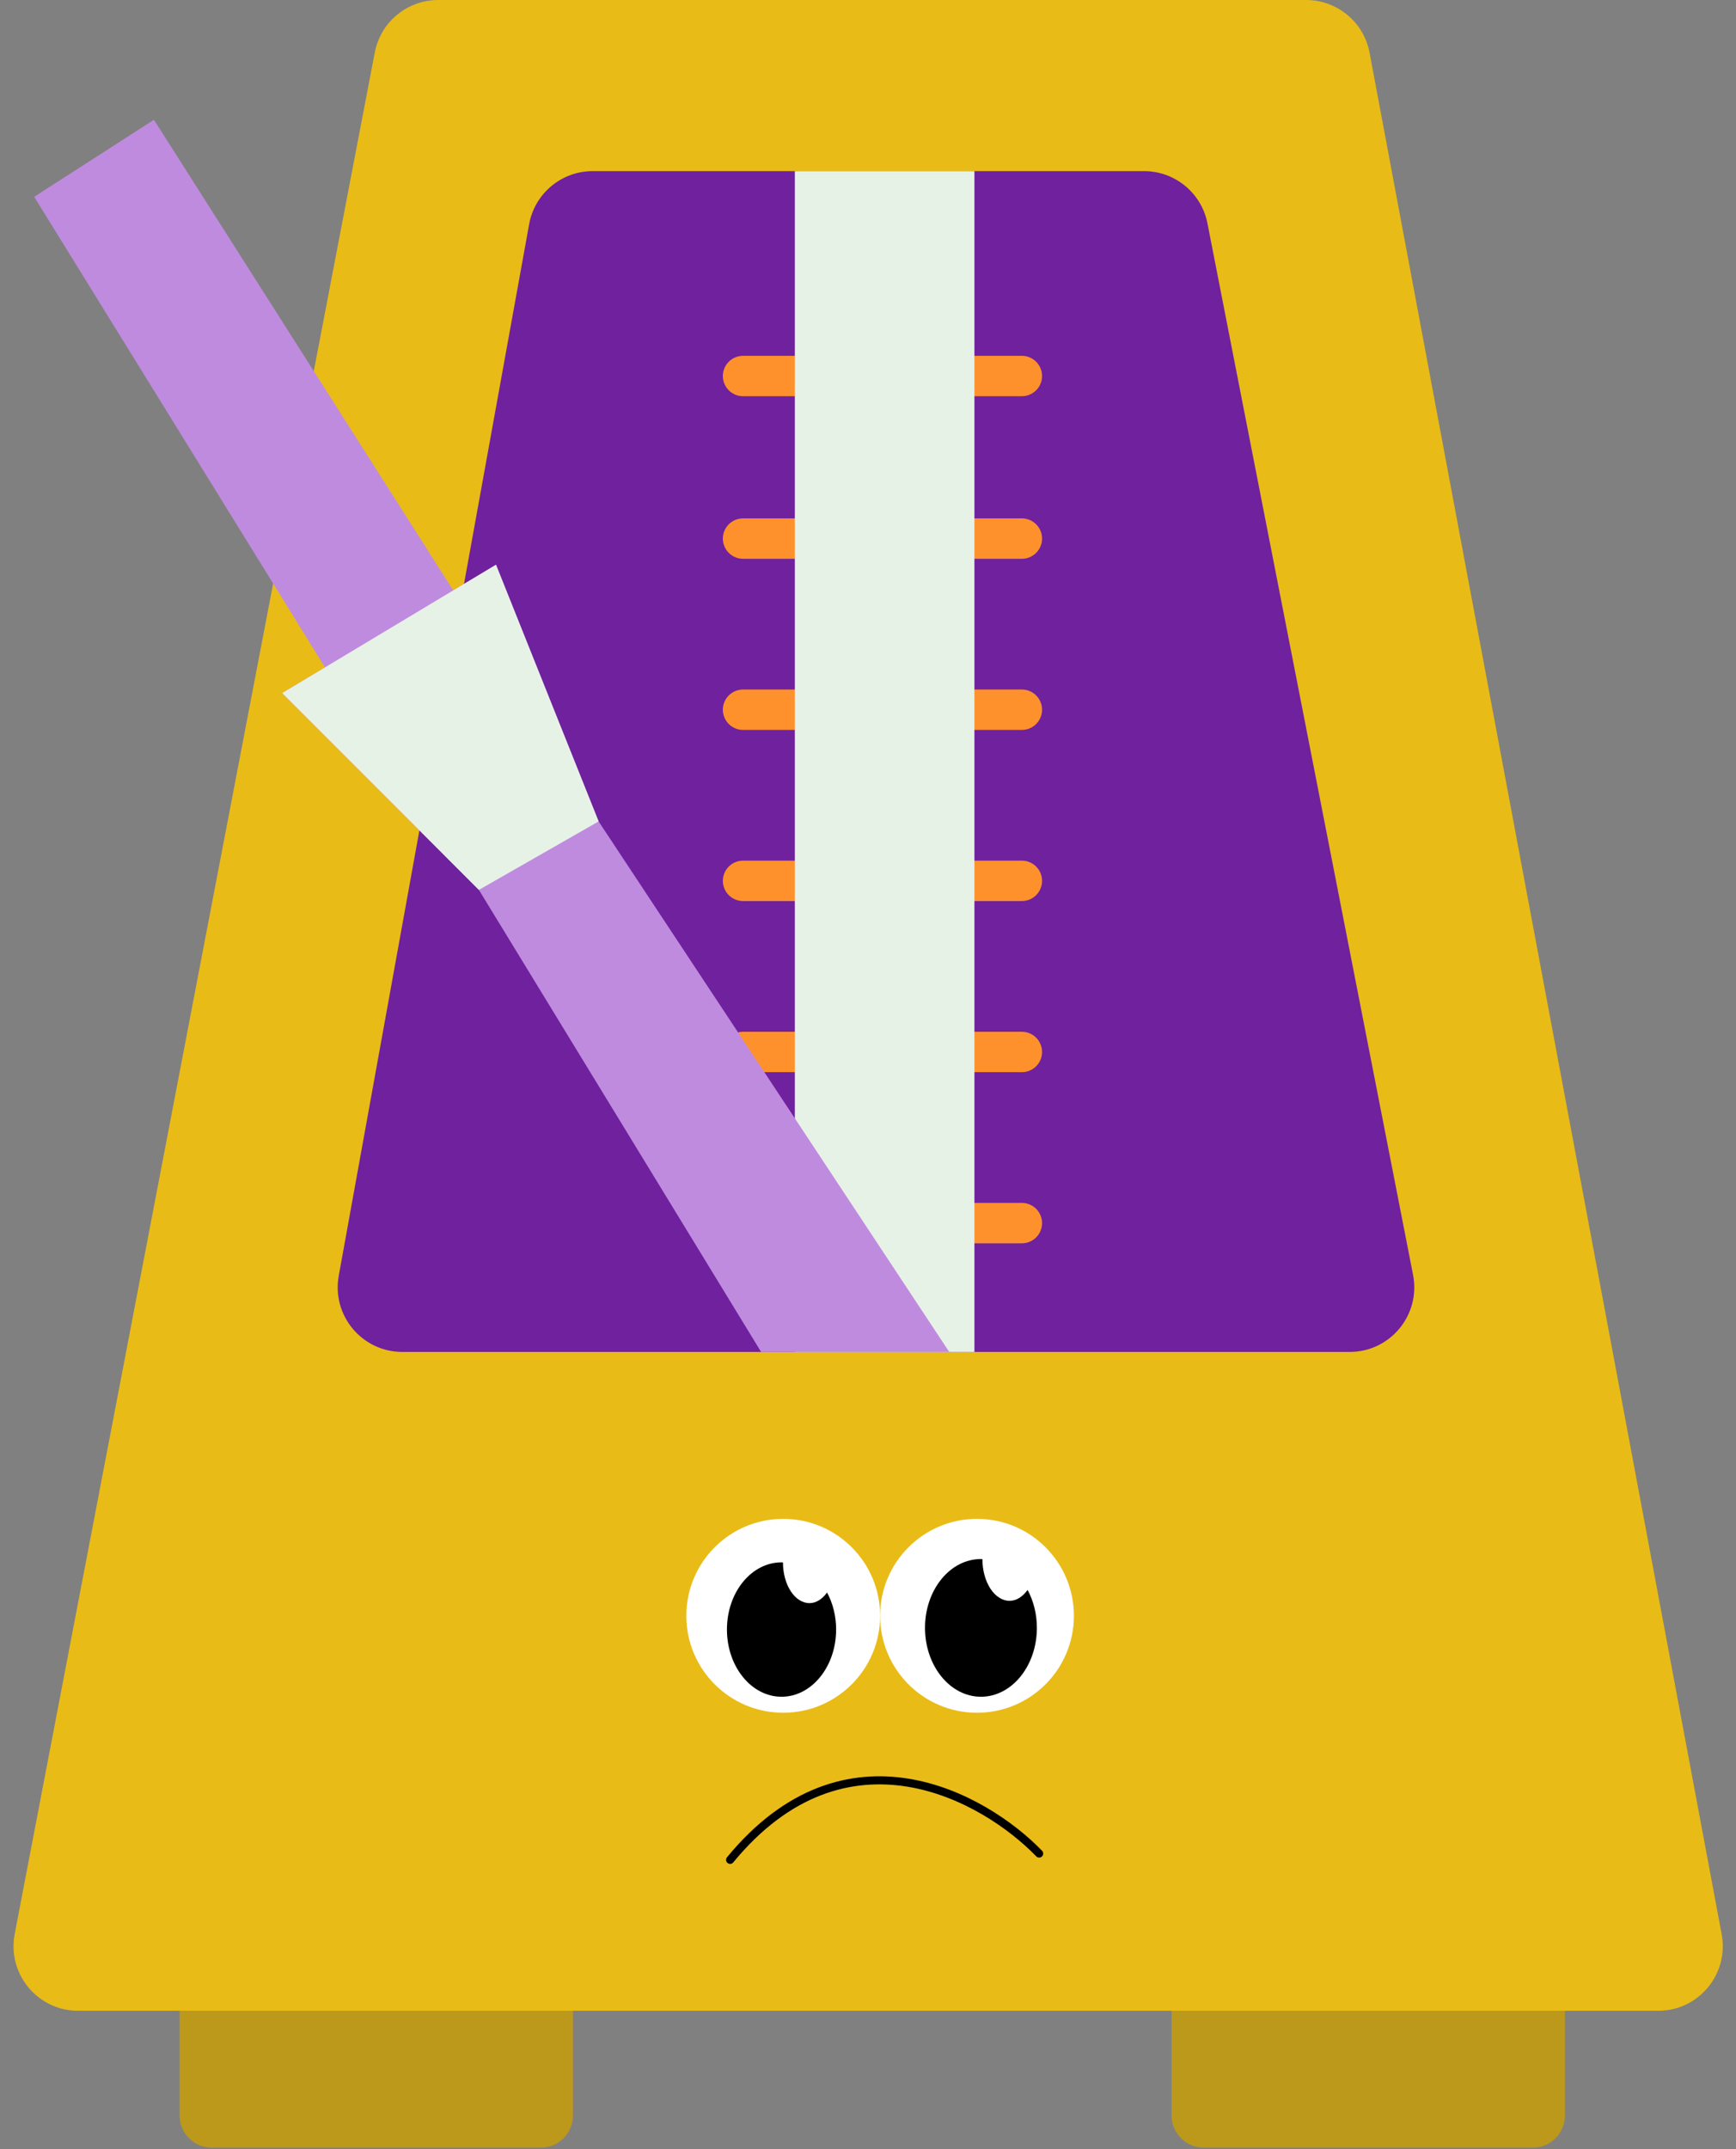 <?xml version="1.0" encoding="UTF-8" standalone="no"?>
<!DOCTYPE svg PUBLIC "-//W3C//DTD SVG 1.1//EN" "http://www.w3.org/Graphics/SVG/1.1/DTD/svg11.dtd">
<!-- Created with Vectornator (http://vectornator.io/) -->
<svg height="100%" stroke-miterlimit="10" style="fill-rule:nonzero;clip-rule:evenodd;stroke-linecap:round;stroke-linejoin:round;" version="1.1" viewBox="0 0 215 266" width="100%" xml:space="preserve" xmlns="http://www.w3.org/2000/svg" xmlns:vectornator="http://vectornator.io" xmlns:xlink="http://www.w3.org/1999/xlink">
<rect x="0" y="0" width="215" height="266" fill="#808080" stroke="none"/>
<defs/>
<g id="Untitled" vectornator:layerName="Untitled">
<path d="M145.099 246.773L193.818 246.773L193.818 261.837C193.818 264.047 192.027 265.837 189.818 265.837L149.099 265.837C146.889 265.837 145.099 264.047 145.099 261.837L145.099 246.773Z" fill="#bc991b" fill-rule="nonzero" opacity="1" stroke="none" vectornator:layerName="path"/>
<path d="M22.241 246.773L70.96 246.773L70.96 261.837C70.96 264.047 69.17 265.837 66.96 265.837L26.241 265.837C24.032 265.837 22.241 264.047 22.241 261.837L22.241 246.773Z" fill="#bc991b" fill-rule="nonzero" opacity="1" stroke="none" vectornator:layerName="path"/>
<path d="M161.758 0L54.273 0C50.435 0 47.138 2.726 46.416 6.495L1.82 239.387C0.876 244.319 4.656 248.892 9.677 248.892L205.363 248.892C210.371 248.892 214.148 244.342 213.226 239.419L169.621 6.528C168.913 2.743 165.608 0 161.758 0Z" fill="#e9bb17" fill-rule="nonzero" opacity="1" stroke="none" vectornator:layerName="path"/>
<path d="M141.689 21.182L73.405 21.182C69.537 21.182 66.222 23.95 65.533 27.756L41.954 157.914C41.064 162.823 44.836 167.34 49.826 167.34L167.155 167.34C172.19 167.34 175.973 162.745 175.006 157.804L149.54 27.646C148.806 23.891 145.515 21.182 141.689 21.182Z" fill="#6f219e" fill-rule="nonzero" opacity="1" stroke="none" vectornator:layerName="path"/>
<path d="M92.025 46.542L101.557 46.542L101.557 66.665M101.557 66.665L92.025 66.665M101.557 66.665L101.557 87.847M101.557 87.847L92.025 87.847M101.557 87.847L101.557 109.03M101.557 109.03L92.025 109.03M101.557 109.03L101.557 130.212M101.557 130.212L92.025 130.212M101.557 130.212L101.557 151.394L92.025 151.394" fill="none" opacity="1" stroke="#ff912c" stroke-linecap="butt" stroke-linejoin="miter" stroke-width="5" vectornator:layerName="path"/>
<path d="M126.556 46.542L117.024 46.542L117.024 66.665M117.024 66.665L126.556 66.665M117.024 66.665L117.024 87.847M117.024 87.847L126.556 87.847M117.024 87.847L117.024 109.03M117.024 109.03L126.556 109.03M117.024 109.03L117.024 130.212M117.024 130.212L126.556 130.212M117.024 130.212L117.024 151.394L126.556 151.394" fill="none" opacity="1" stroke="#ff912c" stroke-linecap="butt" stroke-linejoin="miter" stroke-width="5" vectornator:layerName="path"/>
<path d="M98.439 167.34L98.439 21.182L120.68 21.182L120.68 167.34L98.439 167.34Z" fill="#e7f2e7" fill-rule="nonzero" opacity="1" stroke="none" vectornator:layerName="path"/>
<path d="M94.261 167.34L59.31 110.148L34.951 85.788L40.246 82.611L4.236 24.36L19.064 14.828L56.133 73.079L61.428 69.901L74.138 101.675L117.561 167.34L94.261 167.34Z" fill="#bf8bdf" fill-rule="nonzero" opacity="1" stroke="none" vectornator:layerName="path"/>
<path d="M128.697 229.429C121.916 222.42 104.77 212.763 90.422 230.21" fill="none" opacity="1" stroke="#000000" stroke-linecap="round" stroke-linejoin="miter" stroke-width="1" vectornator:layerName="path 1"/>
<path d="M61.428 69.901L34.951 85.788L59.31 110.148L74.138 101.675L61.428 69.901Z" fill="#e7f2e7" fill-rule="nonzero" opacity="1" stroke="none" vectornator:layerName="path"/>
<path d="M85 200C85 193.373 90.373 188 97 188C103.627 188 109 193.373 109 200C109 206.627 103.627 212 97 212C90.373 212 85 206.627 85 200Z" fill="#ffffff" fill-rule="nonzero" opacity="1" stroke="none" vectornator:layerName="circle"/>
<path d="M109 200C109 193.373 114.373 188 121 188C127.627 188 133 193.373 133 200C133 206.627 127.627 212 121 212C114.373 212 109 206.627 109 200Z" fill="#ffffff" fill-rule="nonzero" opacity="1" stroke="none" vectornator:layerName="circle"/>
<path d="M121.488 192.973C117.662 192.973 114.56 196.779 114.56 201.489C114.56 206.199 117.662 210.019 121.488 210.019C125.313 210.019 128.415 206.199 128.415 201.489C128.415 199.753 127.989 198.147 127.265 196.8C126.669 197.615 125.903 198.146 125.042 198.146C123.182 198.146 121.675 195.845 121.669 192.988C121.607 192.986 121.55 192.973 121.488 192.973Z" fill="#000000" fill-rule="nonzero" opacity="1" stroke="none" vectornator:layerName="Curve 1"/>
<path d="M96.791 193.383C93.057 193.383 90.03 197.097 90.03 201.694C90.03 206.29 93.057 210.019 96.791 210.019C100.525 210.019 103.552 206.29 103.552 201.694C103.552 200 103.136 198.432 102.43 197.118C101.848 197.913 101.1 198.432 100.26 198.432C98.445 198.432 96.973 196.186 96.968 193.398C96.908 193.396 96.851 193.383 96.791 193.383Z" fill="#000000" fill-rule="nonzero" opacity="1" stroke="none" vectornator:layerName="Curve 2"/>
</g>
</svg>
